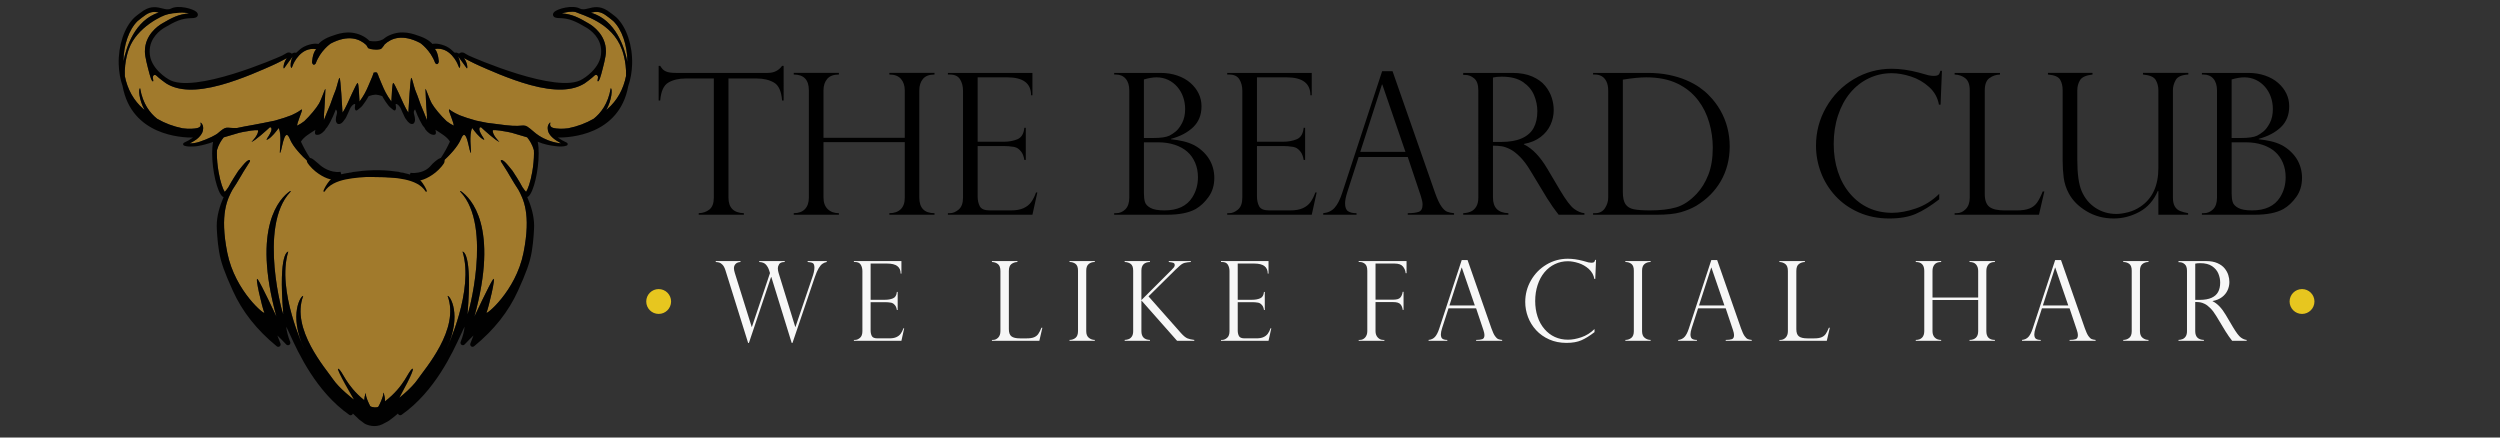 <?xml version="1.0" encoding="utf-8"?>
<!-- Generator: Adobe Illustrator 16.0.0, SVG Export Plug-In . SVG Version: 6.00 Build 0)  -->
<!DOCTYPE svg PUBLIC "-//W3C//DTD SVG 1.1//EN" "http://www.w3.org/Graphics/SVG/1.1/DTD/svg11.dtd">
<svg version="1.1" id="Layer_1" xmlns="http://www.w3.org/2000/svg" xmlns:xlink="http://www.w3.org/1999/xlink" x="0px" y="0px"
	 width="432px" height="75.6px" viewBox="0 0 432 75.6" style="enable-background:new 0 0 432 75.6;" xml:space="preserve">
<rect x="0" y="0" width="432" height="75.6" fill="#333333" stroke="none"/>
<style type="text/css">
<![CDATA[
	.st0{fill:#E7C61F;}
	.st1{fill:#F7F7F7;}
	.st2{fill:#010101;stroke:#010101;}
	.st3{fill:#010101;}
	.st4{fill:#A17A2C;}
]]>
</style>
<circle class="st0" cx="113.817" cy="52.099" r="2.147"/>
<circle class="st0" cx="397.79" cy="52.099" r="2.148"/>
<g>
	<path d="M135.413,17.373h-0.267c-0.122-1.597-0.588-2.631-1.397-3.103c-0.81-0.471-1.808-0.707-2.995-0.707h-4.875v20.581
		c0,1.741,0.887,2.64,2.662,2.695v0.266h-7.803v-0.266c0.732-0.022,1.351-0.236,1.855-0.641c0.504-0.405,0.757-1.09,0.757-2.055
		V13.563h-4.875c-1.187,0-2.182,0.236-2.986,0.707c-0.804,0.472-1.273,1.506-1.406,3.103h-0.267v-5.99h0.267
		c0.177,0.278,0.333,0.483,0.466,0.616c0.133,0.133,0.305,0.247,0.516,0.341c0.21,0.094,0.458,0.161,0.74,0.2
		c0.283,0.039,0.618,0.058,1.007,0.058h15.872c1.054,0,1.875-0.405,2.462-1.215h0.267V17.373z"/>
	<path d="M156.343,23.812v-8.203c0-0.798-0.216-1.453-0.649-1.963s-1.104-0.766-2.013-0.766v-0.283h7.803v0.283
		c-0.91,0-1.575,0.252-1.997,0.757c-0.422,0.505-0.632,1.162-0.632,1.972v18.535c0,1.797,0.876,2.695,2.629,2.695v0.266h-7.803
		v-0.266c0.832,0,1.483-0.225,1.955-0.674c0.472-0.449,0.708-1.112,0.708-1.988v-9.617H142.3v9.583c0,0.854,0.241,1.517,0.724,1.988
		c0.482,0.471,1.128,0.707,1.938,0.707v0.266h-7.803v-0.266c0.843,0,1.489-0.236,1.938-0.707c0.449-0.472,0.674-1.134,0.674-1.988
		V15.609c0-1.819-0.871-2.729-2.612-2.729v-0.283h7.803v0.283c-0.921,0-1.595,0.252-2.021,0.757
		c-0.427,0.505-0.641,1.162-0.641,1.972v8.203H156.343z"/>
	<path d="M163.796,12.881v-0.283h14.608v3.86h-0.233c0-2.063-1.375-3.095-4.126-3.095h-5.108v11.131h4.492
		c0.887,0,1.681-0.144,2.379-0.433s1.098-0.948,1.198-1.98h0.25v5.557h-0.25c-0.1-0.632-0.289-1.117-0.565-1.456
		c-0.277-0.338-0.552-0.563-0.824-0.674c-0.272-0.11-0.513-0.166-0.724-0.166c-0.399-0.067-0.815-0.1-1.248-0.1h-4.708v8.702
		c0,0.655,0.125,1.22,0.375,1.697c0.25,0.477,0.829,0.716,1.739,0.716h3.644c0.876,0,1.597-0.127,2.163-0.383
		c0.565-0.255,1.012-0.61,1.339-1.065c0.327-0.455,0.602-1.003,0.824-1.647h0.233l-0.849,3.843h-14.608v-0.266h0.333
		c0.521,0,1.031-0.21,1.531-0.632c0.499-0.421,0.749-1.109,0.749-2.063V15.676c0-0.754-0.169-1.409-0.507-1.963
		c-0.338-0.555-0.929-0.832-1.772-0.832H163.796z"/>
	<path d="M201.697,37.105h-9.167v-0.266h0.333c0.621,0,1.156-0.225,1.605-0.674s0.674-1.123,0.674-2.021V15.643
		c0-0.876-0.208-1.556-0.624-2.038s-0.979-0.724-1.688-0.724h-0.3v-0.283h8.003c1.054,0,2.024,0.152,2.912,0.458
		c0.887,0.305,1.639,0.727,2.254,1.265s1.09,1.148,1.422,1.83c0.334,0.682,0.5,1.422,0.5,2.221c0,1.475-0.477,2.673-1.432,3.594
		c-0.953,0.92-2.234,1.597-3.843,2.03v0.066c0.732,0.078,1.437,0.194,2.112,0.349c0.678,0.156,1.287,0.372,1.83,0.649
		c0.545,0.277,1.055,0.638,1.531,1.082c0.434,0.399,0.799,0.838,1.098,1.314c0.301,0.477,0.527,0.996,0.684,1.556
		c0.154,0.56,0.232,1.134,0.232,1.722c0,1.275-0.33,2.374-0.99,3.294c-0.66,0.921-1.406,1.62-2.238,2.097
		C205.419,36.778,203.783,37.105,201.697,37.105z M197.671,23.845h1.597c1.309,0,2.241-0.133,2.795-0.399
		c0.355-0.177,0.724-0.421,1.106-0.732c0.382-0.311,0.749-0.799,1.098-1.464c0.349-0.666,0.524-1.469,0.524-2.412
		c0-0.732-0.117-1.428-0.35-2.088c-0.233-0.66-0.572-1.245-1.015-1.755c-0.444-0.51-0.971-0.91-1.581-1.198
		c-0.61-0.288-1.276-0.433-1.997-0.433c-0.632,0-1.359,0.122-2.18,0.366V23.845z M200.183,24.594h-2.512v8.835
		c0,0.588,0.058,1.079,0.175,1.472c0.117,0.394,0.435,0.735,0.957,1.023s1.325,0.433,2.413,0.433c2.251,0,3.855-0.749,4.808-2.246
		c0.654-1.032,0.982-2.19,0.982-3.478c0-0.932-0.164-1.774-0.492-2.529c-0.326-0.754-0.775-1.384-1.348-1.888
		c-0.57-0.505-1.289-0.901-2.154-1.19C202.146,24.738,201.204,24.594,200.183,24.594z"/>
	<path d="M212.063,12.881v-0.283h14.608v3.86h-0.232c0-2.063-1.376-3.095-4.127-3.095h-5.107v11.131h4.492
		c0.888,0,1.681-0.144,2.379-0.433c0.699-0.289,1.099-0.948,1.198-1.98h0.25v5.557h-0.25c-0.1-0.632-0.288-1.117-0.565-1.456
		c-0.277-0.338-0.552-0.563-0.824-0.674c-0.271-0.11-0.513-0.166-0.724-0.166c-0.399-0.067-0.814-0.1-1.247-0.1h-4.709v8.702
		c0,0.655,0.125,1.22,0.374,1.697c0.25,0.477,0.829,0.716,1.739,0.716h3.644c0.876,0,1.597-0.127,2.163-0.383
		c0.565-0.255,1.012-0.61,1.339-1.065c0.327-0.455,0.602-1.003,0.824-1.647h0.232l-0.849,3.843h-14.608v-0.266h0.332
		c0.521,0,1.032-0.21,1.531-0.632c0.499-0.421,0.748-1.109,0.748-2.063V15.676c0-0.754-0.169-1.409-0.507-1.963
		c-0.339-0.555-0.93-0.832-1.772-0.832H212.063z"/>
	<path d="M240.63,12.299l7.337,20.997c0.388,1.087,0.754,1.875,1.098,2.363c0.344,0.488,0.674,0.796,0.99,0.923
		s0.718,0.213,1.206,0.258v0.266h-8.003v-0.266c0.821,0,1.453-0.078,1.897-0.233c0.443-0.155,0.665-0.577,0.665-1.265
		c0-0.377-0.105-0.882-0.316-1.514c-0.044-0.088-0.066-0.155-0.066-0.199l-2.18-6.505h-8.484l-1.947,6.022
		c-0.266,0.821-0.399,1.481-0.399,1.98c0,0.688,0.172,1.146,0.516,1.373c0.344,0.228,0.832,0.341,1.465,0.341v0.266h-5.757v-0.266
		c0.82-0.078,1.478-0.391,1.972-0.94c0.493-0.549,0.923-1.384,1.289-2.504l6.922-21.096H240.63z M235.056,26.241h7.804l-3.993-11.63
		H238.8L235.056,26.241z"/>
	<path d="M253.175,12.947h-0.332v-0.349h8.484c1.365,0,2.521,0.211,3.47,0.632s1.686,0.957,2.213,1.605
		c0.526,0.649,0.903,1.334,1.131,2.055c0.228,0.721,0.341,1.431,0.341,2.129c0,0.888-0.186,1.739-0.557,2.554
		c-0.372,0.815-0.943,1.517-1.714,2.104c-0.771,0.588-1.733,0.987-2.887,1.198v0.066c1.464,0.71,2.817,2.119,4.06,4.226l2.213,3.743
		c0.998,1.675,1.8,2.734,2.404,3.178c0.604,0.444,1.2,0.693,1.788,0.749v0.266h-4.459c-0.188-0.244-0.366-0.479-0.532-0.707
		c-0.166-0.227-0.344-0.469-0.532-0.724c-0.111-0.167-0.274-0.419-0.491-0.757c-0.216-0.338-0.347-0.529-0.391-0.574l-2.929-4.842
		c-0.588-0.987-1.189-1.789-1.805-2.404c-0.615-0.615-1.189-1.056-1.722-1.322c-0.533-0.267-1.013-0.433-1.439-0.5
		c-0.427-0.066-0.93-0.1-1.506-0.1v8.968c0,1.741,0.888,2.64,2.662,2.695v0.266h-7.803v-0.266c0.487-0.022,0.92-0.114,1.297-0.274
		s0.691-0.438,0.94-0.832c0.25-0.394,0.374-0.923,0.374-1.589V15.609c0-0.976-0.238-1.664-0.715-2.063
		C254.262,13.147,253.741,12.947,253.175,12.947z M257.983,24.527h1.397c1.464,0,2.665-0.21,3.603-0.632
		c0.937-0.421,1.616-1.023,2.038-1.805c0.421-0.782,0.632-1.739,0.632-2.87c0-0.942-0.188-1.866-0.565-2.77
		c-0.377-0.904-1.018-1.664-1.922-2.279s-2.121-0.923-3.652-0.923c-0.621,0-1.131,0.05-1.53,0.149V24.527z"/>
	<path d="M275.286,12.881v-0.283h9.434c1.319,0,2.537,0.114,3.651,0.341c1.115,0.228,2.113,0.53,2.995,0.907
		c0.882,0.377,1.645,0.791,2.288,1.24c0.643,0.449,1.187,0.907,1.63,1.373c0.776,0.776,1.437,1.639,1.98,2.587
		c0.543,0.948,0.951,1.949,1.223,3.003s0.407,2.141,0.407,3.261c0,1.121-0.133,2.186-0.399,3.195
		c-0.266,1.009-0.648,1.944-1.147,2.803c-0.499,0.86-1.096,1.639-1.789,2.338c-0.693,0.699-1.5,1.331-2.42,1.896
		c-0.788,0.466-1.692,0.843-2.712,1.131c-1.021,0.289-2.402,0.433-4.144,0.433h-10.997v-0.266h0.333
		c0.765,0,1.336-0.289,1.713-0.865s0.566-1.187,0.566-1.83V15.643c0-0.621-0.104-1.142-0.309-1.564
		c-0.205-0.421-0.479-0.726-0.823-0.915c-0.344-0.188-0.727-0.283-1.147-0.283H275.286z M280.427,13.763v19.417
		c0,0.954,0.152,1.655,0.458,2.104c0.305,0.449,0.779,0.74,1.422,0.874c0.644,0.133,1.587,0.2,2.829,0.2
		c1.774,0,3.271-0.175,4.492-0.524c1.22-0.349,2.401-1.128,3.544-2.337c0.843-0.898,1.52-1.997,2.029-3.294s0.766-2.867,0.766-4.708
		c0-1.453-0.205-2.892-0.616-4.317c-0.41-1.425-1.037-2.692-1.88-3.802c-0.942-1.253-2.154-2.235-3.635-2.945
		c-1.481-0.709-3.264-1.065-5.35-1.065C283.41,13.363,282.058,13.497,280.427,13.763z"/>
	<path d="M335.332,18.088h-0.283c-0.211-1.198-0.773-2.213-1.688-3.044c-0.915-0.832-1.966-1.439-3.152-1.822
		c-1.188-0.383-2.297-0.574-3.328-0.574c-1.408,0-2.731,0.297-3.968,0.89c-1.237,0.594-2.305,1.431-3.203,2.512
		s-1.597,2.379-2.096,3.894c-0.5,1.514-0.749,3.158-0.749,4.933c0,1.719,0.241,3.313,0.724,4.783s1.187,2.745,2.113,3.827
		c0.926,1.082,1.999,1.899,3.219,2.454c1.221,0.555,2.573,0.832,4.06,0.832c1.242,0,2.606-0.252,4.093-0.757
		c1.486-0.504,2.829-1.345,4.026-2.521v0.948c-1.475,1.143-2.825,1.98-4.051,2.512c-1.226,0.533-2.754,0.799-4.584,0.799
		c-1.93,0-3.69-0.353-5.282-1.057s-2.937-1.655-4.035-2.854c-1.098-1.198-1.93-2.545-2.495-4.043
		c-0.565-1.497-0.849-3.039-0.849-4.625c0-2.385,0.588-4.601,1.764-6.647s2.768-3.666,4.775-4.858
		c2.007-1.192,4.187-1.789,6.538-1.789c1.453,0,3,0.216,4.642,0.649l1.73,0.482c0.333,0.066,0.616,0.1,0.849,0.1
		c0.433,0,0.721-0.063,0.865-0.191c0.145-0.127,0.255-0.357,0.333-0.69h0.266L335.332,18.088z"/>
	<path d="M337.761,36.839h0.333c0.599,0,1.128-0.236,1.589-0.707c0.46-0.472,0.69-1.134,0.69-1.988V15.643
		c0-1.02-0.258-1.73-0.774-2.129c-0.516-0.399-1.128-0.61-1.838-0.632v-0.283h7.836v0.283c-0.688,0.022-1.298,0.228-1.83,0.616
		s-0.799,1.104-0.799,2.146v17.886c0,1.065,0.267,1.803,0.799,2.213c0.532,0.411,1.403,0.616,2.612,0.616h2.113
		c0.92,0,1.655-0.111,2.204-0.333c0.549-0.222,0.984-0.56,1.307-1.015c0.321-0.455,0.648-1.098,0.981-1.93h0.282l-0.932,4.026
		h-14.574V36.839z"/>
	<path d="M378.108,37.105h-5.142v-4.06l-0.083-0.066c-0.71,1.653-1.771,2.861-3.187,3.627c-1.414,0.765-2.892,1.148-4.434,1.148
		c-1.741,0-3.309-0.416-4.7-1.248c-1.392-0.832-2.415-1.857-3.069-3.078c-0.466-0.865-0.76-1.767-0.882-2.704
		c-0.122-0.938-0.184-1.911-0.184-2.92V15.609c0-0.732-0.146-1.348-0.44-1.847s-0.996-0.793-2.104-0.882v-0.283h7.703v0.283
		c-1.132,0.133-1.853,0.46-2.163,0.981c-0.311,0.521-0.466,1.104-0.466,1.747v11.996c0,2.44,0.25,4.243,0.749,5.407
		c0.532,1.242,1.331,2.213,2.396,2.912s2.273,1.048,3.627,1.048c0.565,0,1.236-0.1,2.014-0.299c0.775-0.2,1.502-0.532,2.179-0.998
		c2.03-1.387,3.045-3.61,3.045-6.672V15.609c0-0.676-0.155-1.275-0.466-1.797c-0.311-0.521-1.043-0.832-2.196-0.932v-0.283h7.837
		v0.283c-1.132,0.056-1.858,0.372-2.18,0.948c-0.322,0.577-0.482,1.159-0.482,1.747v18.568c0,0.644,0.107,1.151,0.324,1.522
		c0.216,0.372,0.516,0.635,0.898,0.79s0.852,0.283,1.406,0.383V37.105z"/>
	<path d="M389.654,37.105h-9.167v-0.266h0.332c0.621,0,1.156-0.225,1.605-0.674s0.674-1.123,0.674-2.021V15.643
		c0-0.876-0.207-1.556-0.623-2.038s-0.979-0.724-1.689-0.724h-0.299v-0.283h8.002c1.054,0,2.024,0.152,2.912,0.458
		s1.639,0.727,2.254,1.265c0.616,0.538,1.09,1.148,1.423,1.83s0.499,1.422,0.499,2.221c0,1.475-0.477,2.673-1.431,3.594
		c-0.954,0.92-2.235,1.597-3.843,2.03v0.066c0.731,0.078,1.436,0.194,2.112,0.349c0.677,0.156,1.287,0.372,1.83,0.649
		c0.544,0.277,1.054,0.638,1.531,1.082c0.433,0.399,0.798,0.838,1.098,1.314c0.3,0.477,0.526,0.996,0.683,1.556
		c0.155,0.56,0.232,1.134,0.232,1.722c0,1.275-0.33,2.374-0.99,3.294c-0.659,0.921-1.405,1.62-2.237,2.097
		C393.376,36.778,391.739,37.105,389.654,37.105z M385.628,23.845h1.598c1.309,0,2.24-0.133,2.795-0.399
		c0.354-0.177,0.724-0.421,1.106-0.732s0.749-0.799,1.098-1.464c0.35-0.666,0.524-1.469,0.524-2.412c0-0.732-0.116-1.428-0.35-2.088
		c-0.232-0.66-0.571-1.245-1.015-1.755s-0.971-0.91-1.581-1.198c-0.609-0.288-1.275-0.433-1.996-0.433
		c-0.632,0-1.358,0.122-2.18,0.366V23.845z M388.141,24.594h-2.513v8.835c0,0.588,0.059,1.079,0.175,1.472
		c0.116,0.394,0.436,0.735,0.957,1.023c0.521,0.289,1.325,0.433,2.412,0.433c2.252,0,3.854-0.749,4.809-2.246
		c0.654-1.032,0.981-2.19,0.981-3.478c0-0.932-0.164-1.774-0.491-2.529s-0.776-1.384-1.348-1.888
		c-0.571-0.505-1.289-0.901-2.154-1.19C390.104,24.738,389.161,24.594,388.141,24.594z"/>
</g>
<g>
	<path class="st4" d="M87.839,28.636c0.004,0.005,0.654,0.778,0.731,0.896c0.442,0.676,1.083,1.653,1.71,2.814
		c0.246,0.362,0.469,0.656,0.629,0.808c0.294-0.438,0.746-1.628,1.065-3.458c0.195-1.12,0.293-2.213,0.293-3.178
		c0-0.197-0.005-0.388-0.014-0.573c-0.257-0.941-0.732-1.688-1.165-2.218c-0.937-0.29-1.887-0.565-2.7-0.796
		c-0.229-0.051-0.453-0.099-0.671-0.143c-0.448-0.07-0.909-0.149-1.381-0.233c-0.516-0.067-0.931-0.092-1.174-0.064
		c-0.195,0.715,1.133,2.045,1.133,2.045c-0.706-0.283-2.731-2.136-3.176-2.546c-0.072,0-0.138,0.007-0.198,0.017
		c-0.544,0.674,1.414,2.581,0.507,2.051c-0.657-0.384-1.427-1.37-1.844-1.949c-0.563,1.227-0.166,3.738-0.195,4.251
		c-0.296,0.467-0.703-4.937-1.742-2.34c-1.039,2.596-5.803,6.179-5.611,5.761c0.445-0.382,0.856-0.816,1.239-1.278
		c-1.089,1.066-2.38,1.771-3.951,1.801c0.389,0.125,0.775,0.26,1.159,0.415l-14.894-0.245c0,0,0.09-0.028,0.256-0.075
		c-1.005-0.042-1.994-0.234-2.752-0.943c-1.289-0.932-4.212-3.463-4.999-5.43c-1.04-2.597-1.446,2.808-1.743,2.341
		c-0.029-0.513,0.369-3.024-0.195-4.25c-0.416,0.578-1.186,1.565-1.845,1.948c-0.906,0.53,1.052-1.378,0.508-2.05
		c-0.061-0.01-0.126-0.016-0.198-0.019c-0.444,0.413-2.47,2.264-3.177,2.547c0,0,1.33-1.33,1.133-2.045
		c-0.243-0.027-0.658-0.001-1.173,0.064c-0.472,0.084-0.934,0.163-1.381,0.233c-0.218,0.044-0.443,0.091-0.67,0.144
		c-0.813,0.229-1.764,0.504-2.7,0.795c-0.434,0.528-0.908,1.277-1.167,2.217c-0.008,0.186-0.012,0.376-0.012,0.573
		c0,0.966,0.098,2.059,0.292,3.179c0.319,1.828,0.77,3.018,1.064,3.457c0.162-0.153,0.384-0.445,0.631-0.807
		c0.626-1.161,1.266-2.141,1.709-2.816c0.077-0.116,0.727-0.888,0.731-0.894c1.189-1.47,1.441-0.943,1.247-0.684
		c-0.046,0.062-0.975,1.547-1.071,1.697c-0.089,0.149-0.196,0.333-0.311,0.529c-0.678,1.16-1.188,1.994-1.596,2.588
		c-0.833,1.551-2.246,4.151-0.896,10.897c1.348,6.746,6.679,10.964,6.39,10.333c-0.323-0.704-1.726-6.537-1.13-5.729
		c0.595,0.808,3.228,6.434,3.228,6.434c-4.282-15.539,0.613-20.466,2.314-21.654c0.144-0.079,0.239-0.043,0.097,0.105
		c-5.666,5.96-1.195,21.834-1.227,21.078c-0.884-10.87,0.861-10.752,0.861-10.752c-2.045,6.714,2.744,16.762,2.744,16.762
		c-2.744-5.916-0.517-9.237-0.161-9.109c-2.159,5.738,3.928,12.584,5.166,14.416c1.004,1.485,4.119,4.56,4.5,4.288
		c0.381-0.272-4.077-6.146-3.61-6.128c0.751,0.352,1.244,2.818,4.486,5.432c0.06-0.901,0.359-1.498,0.307-1.002
		c-0.043,0.403,0.368,1.323,0.724,2.029c0.399,0.294,0.915,0.307,1.351,0.241c0.376-0.718,0.95-1.896,0.9-2.368
		c-0.059-0.551,0.316,0.242,0.318,1.303c3.484-2.687,3.985-5.281,4.756-5.641c0.465-0.019-1.706,4.511-3.611,6.127
		c0.931-0.729,3.495-2.801,4.5-4.289c1.238-1.832,7.325-8.678,5.166-14.414c0.356-0.129,2.583,3.193-0.162,9.108
		c0,0,4.789-10.048,2.745-16.762c0,0,1.746-0.117,0.861,10.752c-0.031,0.756,4.439-15.118-1.226-21.079
		c-0.142-0.148-0.048-0.184,0.097-0.105c1.701,1.19,6.596,6.117,2.313,21.653c0,0,2.633-5.623,3.229-6.433
		c0.596-0.807-0.808,5.024-1.13,5.729c-0.289,0.631,5.042-3.586,6.39-10.332c1.349-6.746-0.063-9.347-0.897-10.896
		c-0.405-0.596-0.917-1.429-1.595-2.588c-0.113-0.196-0.221-0.379-0.309-0.529c-0.098-0.149-1.027-1.636-1.072-1.696
		C86.396,27.695,86.649,27.167,87.839,28.636z"/>
	<path class="st4" d="M58.208,63.674c-0.021-0.061-0.005-0.02,0.044,0.095C58.231,63.731,58.215,63.699,58.208,63.674z"/>
	<path class="st4" d="M71.537,63.67c-0.007,0.022-0.025,0.057-0.045,0.094C71.542,63.646,71.559,63.607,71.537,63.67z"/>
	<path class="st4" d="M27.444,2.158c-0.659-0.146-1.324-0.191-2.196,0.358c-0.216,0.136-1.243,0.901-1.477,1.125
		c-1.481,1.439-2.417,4.125-2.438,6.947C21.823,8.138,23.286,3.504,27.444,2.158z"/>
	<path class="st4" d="M99.473,2.082c-0.693-0.163-1.698,0.015-2.391,0.237c1.782,0.116,2.995,0.759,4.701,1.767
		c0.69,0.409,2.924,1.95,2.924,4.76c0,0.031,0,0.062-0.001,0.093c0,0.013,0,0.024,0,0.035c0,0.805-0.454,2.524-0.803,3.819
		c-0.348,1.294-0.531,1.285-0.605,1.253c-0.074-0.033-0.023-0.251,0.031-0.606c0.052-0.355-0.267-0.722-0.651-0.338
		c-0.384,0.385-1.5,1.22-1.634,1.295c-2.125,1.34-5.203,1.435-9.411,0.29c-3.679-1.001-7.608-2.811-8.738-3.301
		c-1.131-0.491-2.613-1.292-2.722-1.355c0.084,0.111,0.163,0.231,0.229,0.357c0.458,0.871,0.391,1.633,0.229,1.375
		c-0.161-0.258-1.466-2.017-1.466-2.017c0.595,1.329,0.302,2.142,0.183,1.971c-0.013-0.021-0.029-0.066-0.048-0.135
		c-0.038-0.058-0.087-0.156-0.146-0.328c-0.13-0.396-1.409-3.212-3.999-2.797c0.625,0.731,0.671,2.246,0.671,2.246
		c-0.229,0.747-0.631,0.172-0.631,0.172c-0.805-2.24-2.585-3.446-2.585-3.446c-3.024-1.585-4.97-0.851-6.15,0.247
		c-0.055,0.117-0.163,0.276-0.355,0.492c-0.81,0.913-0.742,2.844-0.742,2.844c-0.688,0.574-1.05-0.13-1.05-0.13
		c0.062-1.288-0.647-2.54-1.018-3.103c-1.18-1.099-3.127-1.837-6.156-0.25c0,0-1.78,1.206-2.584,3.445c0,0-0.402,0.574-0.632-0.172
		c0,0,0.049-1.595,0.723-2.302c-2.624-0.459-3.919,2.39-4.05,2.789c-0.066,0.195-0.121,0.296-0.16,0.35
		c-0.013,0.042-0.025,0.071-0.036,0.085c-0.118,0.171-0.412-0.641,0.185-1.97c0,0-1.307,1.757-1.467,2.016
		c-0.161,0.258-0.229-0.504,0.229-1.375c0.067-0.126,0.145-0.245,0.229-0.356c-0.108,0.064-1.591,0.863-2.721,1.355
		c-1.13,0.492-5.06,2.3-8.739,3.301c-4.208,1.146-7.287,1.05-9.41-0.29c-0.135-0.074-1.25-0.91-1.636-1.294
		c-0.384-0.384-0.703-0.019-0.65,0.337c0.052,0.355,0.104,0.575,0.031,0.605c-0.074,0.032-0.259,0.042-0.607-1.253
		c-0.348-1.293-0.802-3.013-0.802-3.817c0-0.013,0-0.024,0-0.037c0-0.03-0.001-0.061-0.001-0.093c0-2.811,2.233-4.351,2.924-4.76
		c1.706-1.008,2.919-1.651,4.701-1.767c-0.812-0.26-2.053-0.461-2.717-0.124c-0.289,0.147-1.795,0.427-1.795,0.427
		s-4.531,2.104-5.859,5.795c0,0-0.841,2.053-0.723,4.725c0.454,2.289,1.55,4.255,3.183,5.659c0.078,0.068,0.157,0.131,0.235,0.197
		c-0.974-1.71-1.111-3.745-0.771-3.741c0.45,2.681,1.718,4.3,2.945,5.266c1.338,0.774,2.777,1.317,4.388,1.642
		c1.148,0.159,2.092,0.063,2.518-0.036c0.296-0.069,0.49-0.195,0.577-0.375c0.12-0.249-0.008-0.524-0.009-0.526l0.075-0.051
		c0.26,0.282,0.329,0.497,0.332,0.507c0.191,0.643-0.091,1.209-0.104,1.233l0.002-0.002c-0.002,0.003-0.004,0.008-0.006,0.012
		c-0.116,0.244-0.683,0.827-0.787,0.943c-0.104,0.118-0.83,0.616-1.352,0.901c0.177,0.003,0.36-0.006,0.542-0.022
		c0.093-0.011,0.188-0.026,0.286-0.042c1.009-0.139,3.036-1.043,3.612-1.412c0.125-0.081,0.235-0.152,0.34-0.22
		c1.708-1.469,1.288-0.894,3.375-0.96c0.704-0.147,1.278-0.262,1.278-0.262s2.456-0.421,5.25-1.009
		c1.187-0.328,2.189-0.665,2.864-0.932c1.2-0.532,1.705-0.963,1.713-0.971l0.095-0.084l-0.02,0.124
		c0.037,0.015,0.049,0.062,0.036,0.148c-0.047,0.284-0.801,2.017-0.835,2.582c0.374-0.165,0.803-0.441,1.239-0.765
		c1.014-0.96,2.087-2.251,2.548-3.047c0.463-0.795,1.132-2.928,1.109-2.468c-0.023,0.459-0.105,2.764-0.254,4.464
		c0.007,0.087,0.01,0.176,0.01,0.267c0,0.166-0.01,0.338-0.026,0.511l0.021,0.047c0.282-0.709,0.787-1.982,1.088-2.66
		c0.394-1.146,0.7-1.959,0.934-2.517c0.291-0.825,0.527-2.076,0.683-2.094c0.156-0.019,0.461,5.249,0.5,6.003
		c0.308-0.446,0.569-0.979,0.807-1.471c0.196-0.404,1.574-3.568,1.789-3.644c0.214-0.075,0.271,2.204,0.341,3.211
		c0.78-1.09,1.119-1.759,1.504-2.661h-0.001c0,0,0.01-0.022,0.026-0.061c0.043-0.1,0.086-0.203,0.131-0.31
		c0.055-0.133,0.12-0.278,0.188-0.435c0.127-0.297,0.266-0.623,0.372-0.882c0.084-0.215,0.166-0.438,0.238-0.67h0.151
		c0.101-0.054,0.216-0.059,0.322,0h0.087l0.052,0.123c0.048,0.063,0.091,0.144,0.125,0.247c0.044,0.134,0.091,0.262,0.138,0.388
		l0.396,0.955c0.038,0.091,0.077,0.178,0.114,0.268c0.461,1.101,0.777,1.797,1.661,3.031c0.07-1.007,0.126-3.286,0.341-3.211
		c0.213,0.077,1.591,3.239,1.787,3.644c0.239,0.491,0.5,1.026,0.809,1.471c0.038-0.756,0.343-6.021,0.499-6.003
		c0.156,0.019,0.391,1.269,0.682,2.093c0.235,0.559,0.542,1.372,0.935,2.517c0.302,0.679,0.806,1.951,1.088,2.66l0.021-0.045
		c-0.016-0.173-0.026-0.345-0.026-0.511c0-0.093,0.003-0.181,0.009-0.269c-0.147-1.7-0.231-4.003-0.253-4.463
		c-0.023-0.46,0.646,1.672,1.109,2.468c0.462,0.794,1.534,2.086,2.548,3.048c0.437,0.323,0.866,0.599,1.239,0.765
		c-0.034-0.566-0.787-2.298-0.834-2.583c-0.014-0.085-0.001-0.132,0.034-0.148l-0.019-0.124l0.094,0.084
		c0.009,0.007,0.513,0.438,1.714,0.971c0.675,0.268,1.678,0.605,2.864,0.931c0.635,0.133,1.254,0.259,1.829,0.374
		c0.753,0.099,1.818,0.235,3.288,0.417c3.784,0.464,2.736-0.7,4.89,1.164c2.154,1.862,4.677,1.973,4.677,1.973
		c-0.571-0.312-1.05-0.618-1.432-0.955c-0.383-0.338-0.61-0.666-0.712-0.902l0.001,0.003c-0.011-0.022-0.294-0.589-0.104-1.233
		c0.004-0.009,0.073-0.224,0.332-0.505l0.075,0.05c0,0.004-0.127,0.278-0.007,0.526c0.086,0.182,0.281,0.307,0.577,0.375
		c0.227,0.054,0.606,0.106,1.084,0.118c0.029-0.003,0.045-0.006,0.045-0.006c-0.005,0.003-0.011,0.005-0.016,0.006
		c0.407,0.011,0.884-0.009,1.402-0.082c1.613-0.325,3.05-0.868,4.389-1.641c1.225-0.967,2.495-2.584,2.945-5.266
		c0.338-0.004,0.202,2.029-0.771,3.741c0.077-0.065,0.157-0.129,0.235-0.196c1.638-1.41,2.737-3.382,3.187-5.68
		c0.088-2.613-0.728-4.605-0.728-4.605C105.778,3.859,100.611,2.608,99.473,2.082z"/>
	<path class="st4" d="M104.497,2.509c-0.953-0.6-1.659-0.491-2.378-0.315c4.298,1.268,5.796,6.001,6.294,8.487
		c-0.003-2.858-0.941-5.591-2.441-7.047C105.739,3.409,104.712,2.646,104.497,2.509z"/>
	<path class="st3" d="M69.771,29.885c0.006-0.004,0.01-0.008,0.017-0.013c-0.067-0.008-0.132-0.019-0.195-0.035
		c-0.162-0.011-0.328-0.028-0.48-0.076c-0.087-0.027-0.175-0.054-0.264-0.076c-0.042-0.005-0.102-0.011-0.128-0.012
		c-0.079,0-0.156-0.01-0.232-0.024c-2.757-0.416-5.41-0.231-7.409,0.068c-0.007-0.005-0.015-0.008-0.023-0.013
		c-0.031,0.011-0.06,0.023-0.094,0.032c-0.04,0.01-0.08,0.018-0.12,0.023c-0.14,0.055-0.293,0.08-0.446,0.074
		c-0.049,0.016-0.102,0.03-0.119,0.033c-0.083,0.014-0.164,0.024-0.246,0.035c-0.111,0.032-0.228,0.055-0.35,0.066
		c-0.003-0.002-0.007-0.002-0.014-0.002c-1.291,0.258-2.077,0.509-2.077,0.509l14.894,0.245
		C71.59,30.359,70.68,30.086,69.771,29.885z"/>
	<path class="st3" d="M106.547,3.042c-0.299-0.288-1.374-1.081-1.611-1.231c-1.338-0.844-2.38-0.579-3.216-0.366
		c-0.59,0.149-1.056,0.267-1.547,0.017c-1.246-0.637-3.736,0.011-4.383,0.587c-0.301,0.269-0.244,0.54-0.205,0.644
		c0.138,0.37,0.598,0.425,1.03,0.432c1.775,0.026,2.86,0.554,4.75,1.67c0.602,0.357,2.563,1.708,2.517,4.136v0.012
		c0.023,2.896-3.212,4.717-3.245,4.735c-0.006,0.005-0.015,0.008-0.022,0.014c-4.215,2.676-18.978-3.786-19.635-4.102
		c-0.656-0.315-0.876-0.661-1.394-0.484c-0.071,0.024-0.169,0.071-0.262,0.161c-0.268-0.155-0.504-0.22-0.619-0.163
		c-0.275,0.138-0.595-0.733-1.924-1.237c-1.33-0.504-2.062-0.275-2.062-0.275s-0.597-0.78-2.155-1.329
		c-1.165-0.411-3.063-1.161-5.273-0.168c-0.452,0.203-0.837,0.463-1.163,0.748l-0.036-0.019c-0.72,0.414-1.696,0.333-2.244,0.242
		c-0.371-0.369-0.829-0.71-1.395-0.964c-2.209-0.992-4.108-0.242-5.272,0.168c-1.559,0.55-2.154,1.33-2.154,1.33
		s-0.733-0.23-2.062,0.274c-1.329,0.505-1.65,1.375-1.925,1.238c-0.116-0.058-0.351,0.006-0.619,0.162
		c-0.092-0.09-0.19-0.138-0.263-0.161c-0.518-0.176-0.737,0.169-1.395,0.485c-0.656,0.315-15.418,6.777-19.634,4.102
		c-0.008-0.005-0.015-0.011-0.022-0.013c-0.032-0.019-3.267-1.839-3.245-4.736c0-0.004,0-0.007,0-0.01
		c-0.046-2.429,1.917-3.78,2.518-4.136c1.889-1.117,2.974-1.646,4.749-1.671c0.432-0.006,0.892-0.063,1.031-0.433
		c0.039-0.104,0.096-0.374-0.207-0.643c-0.646-0.577-3.135-1.226-4.383-0.589C29.08,1.718,28.615,1.6,28.025,1.451
		c-0.836-0.213-1.878-0.477-3.217,0.368c-0.236,0.149-1.312,0.942-1.61,1.231c-1.728,1.677-2.782,4.842-2.684,8.063
		c0.04,1.342,0.27,2.613,0.673,3.782c1.556,8.502,10.172,8.902,12.175,8.879c-0.473,0.332-1.084,0.667-1.562,0.882
		c-0.101,0.046-0.164,0.149-0.162,0.261c0.003,0.11,0.073,0.207,0.177,0.248c0.408,0.154,0.935,0.179,1.449,0.144
		c0.524,0.032,1.365-0.138,2.108-0.333c0.235-0.058,0.479-0.127,0.728-0.208c0.094-0.029,0.184-0.059,0.267-0.086
		c0.138-0.046,0.293-0.104,0.457-0.167c-0.114,0.586-0.165,1.267-0.165,1.989c0,2.996,0.871,6.714,1.786,7.455
		c0.004,0.004,0.009,0.008,0.014,0.011c0.054,0.041,0.115,0.066,0.179,0.082c-0.673,1.546-1.188,3.269-1.188,4.973
		c0,0.508,0.095,2.655,0.418,4.52c0.32,1.863,0.963,3.605,2.366,6.695c1.646,3.627,4.129,6.768,7.589,9.6
		c0.146,0.119,0.356,0.125,0.507,0.013c0.107-0.079,0.167-0.204,0.167-0.332c0-0.053-0.011-0.106-0.032-0.157
		c-0.188-0.453-0.381-0.955-0.533-1.385c0.454,0.434,1.028,1.016,1.532,1.55c0.136,0.146,0.356,0.173,0.523,0.063
		c0.122-0.077,0.19-0.209,0.19-0.344c0-0.056-0.011-0.107-0.03-0.157c-0.364-0.896-0.645-1.957-0.679-2.642
		c0.174,0.348,0.386,0.809,0.594,1.266c1.471,3.222,4.53,9.923,10.285,13.967c0.132,0.095,0.309,0.104,0.448,0.018
		c0.091-0.055,0.155-0.14,0.184-0.239c0.564,0.517,1.099,1.049,1.099,1.049s0.853,0.649,0.921,0.688
		c0.458,0.27,1.791,0.743,3.061,0.122c0.314-0.133,1.139-0.616,1.139-0.616s0.92-0.661,1.567-1.247
		c0.029,0.098,0.092,0.183,0.183,0.237c0.14,0.084,0.315,0.077,0.449-0.017c5.755-4.044,8.814-10.747,10.285-13.969
		c0.208-0.455,0.419-0.916,0.592-1.264c-0.032,0.684-0.313,1.745-0.677,2.641c-0.019,0.051-0.03,0.103-0.03,0.154
		c0,0.138,0.069,0.27,0.19,0.348c0.167,0.108,0.386,0.081,0.523-0.063c0.504-0.536,1.077-1.119,1.532-1.55
		c-0.152,0.428-0.347,0.933-0.533,1.384c-0.021,0.051-0.032,0.104-0.032,0.158c0,0.128,0.06,0.251,0.167,0.333
		c0.152,0.111,0.361,0.105,0.507-0.015c3.461-2.831,5.943-5.974,7.59-9.599c1.403-3.09,2.045-4.834,2.366-6.697
		c0.322-1.861,0.418-4.012,0.418-4.52c0-1.704-0.516-3.426-1.188-4.972c0.063-0.017,0.124-0.043,0.178-0.083
		c0.005-0.004,0.009-0.007,0.013-0.011c0.917-0.741,1.787-4.46,1.787-7.454c0-0.729-0.053-1.414-0.168-2.004
		c1.137,0.473,2.25,0.668,2.997,0.749c0.671,0.095,1.455,0.129,2.013-0.084c0.104-0.04,0.173-0.137,0.177-0.248
		c0.004-0.111-0.061-0.213-0.161-0.259c-0.478-0.217-1.088-0.55-1.562-0.883c2.004,0.024,10.619-0.376,12.176-8.878
		c0.402-1.169,0.633-2.441,0.673-3.782C109.329,7.884,108.275,4.719,106.547,3.042z M23.771,3.642
		c0.233-0.225,1.261-0.989,1.477-1.125c0.872-0.55,1.538-0.504,2.196-0.358c-4.159,1.346-5.622,5.98-6.111,8.431
		C21.355,7.767,22.29,5.081,23.771,3.642z M91.975,29.696c-0.319,1.829-0.771,3.02-1.065,3.458
		c-0.161-0.152-0.384-0.446-0.629-0.808c-0.627-1.162-1.268-2.139-1.71-2.814c-0.077-0.117-0.727-0.89-0.731-0.896
		c-1.19-1.469-1.442-0.941-1.247-0.682c0.045,0.06,0.974,1.546,1.072,1.696c0.088,0.15,0.196,0.333,0.309,0.529
		c0.679,1.16,1.19,1.993,1.595,2.588c0.834,1.549,2.246,4.15,0.897,10.896c-1.348,6.746-6.679,10.963-6.39,10.332
		c0.322-0.704,1.726-6.535,1.13-5.729c-0.596,0.81-3.229,6.433-3.229,6.433c4.283-15.536-0.611-20.463-2.313-21.653
		c-0.146-0.079-0.239-0.043-0.097,0.105c5.666,5.96,1.195,21.834,1.226,21.079c0.885-10.869-0.861-10.752-0.861-10.752
		c2.044,6.714-2.745,16.762-2.745,16.762c2.745-5.915,0.518-9.237,0.162-9.108c2.159,5.736-3.928,12.582-5.166,14.414
		c-1.005,1.488-3.16,3.175-3.16,3.175s2.736-5.031,2.271-5.013c-0.771,0.359-1.272,2.954-4.756,5.641
		c-0.001-1.061-0.377-1.854-0.318-1.303c0.05,0.473-0.727,2.109-0.854,2.236c-0.128,0.13-0.999,0.185-1.397-0.109
		c-0.355-0.706-0.767-1.626-0.724-2.029c0.052-0.496-0.248,0.101-0.307,1.002c-3.242-2.613-3.735-5.08-4.486-5.432
		c-0.467-0.018,2.696,5.313,2.696,5.313s-2.582-1.988-3.586-3.474c-1.238-1.832-7.325-8.678-5.166-14.416
		c-0.356-0.128-2.583,3.193,0.161,9.109c0,0-4.789-10.048-2.744-16.762c0,0-1.745-0.118-0.861,10.752
		c0.032,0.757-4.438-15.117,1.227-21.078c0.142-0.148,0.047-0.185-0.097-0.105c-1.701,1.188-6.596,6.115-2.314,21.654
		c0,0-2.633-5.626-3.228-6.434c-0.595-0.809,0.808,5.024,1.13,5.729c0.289,0.631-5.042-3.587-6.39-10.333
		c-1.35-6.746,0.063-9.346,0.896-10.897c0.407-0.594,0.917-1.428,1.596-2.588c0.114-0.196,0.221-0.38,0.311-0.529
		c0.096-0.149,1.025-1.635,1.071-1.697c0.195-0.259-0.058-0.787-1.247,0.684c-0.004,0.005-0.654,0.778-0.731,0.894
		c-0.443,0.676-1.083,1.655-1.709,2.816c-0.247,0.362-0.47,0.654-0.631,0.807c-0.294-0.438-0.745-1.629-1.064-3.457
		c-0.194-1.121-0.292-2.213-0.292-3.179c0-0.197,0.004-0.387,0.012-0.573c0.258-0.94,0.733-1.688,1.167-2.217
		c0.937-0.292,1.887-0.567,2.7-0.795c0.228-0.052,0.452-0.099,0.67-0.144c0.447-0.07,0.909-0.149,1.381-0.233
		c0.516-0.066,0.93-0.092,1.173-0.064c0.197,0.716-1.133,2.045-1.133,2.045c0.707-0.283,2.732-2.134,3.177-2.547
		c0.071,0.002,0.137,0.009,0.198,0.019c0.543,0.672-1.415,2.58-0.508,2.05c0.659-0.383,1.429-1.37,1.845-1.948
		c0.564,1.226,0.167,3.737,0.195,4.25c0.297,0.467,0.703-4.938,1.743-2.341c1.038,2.596,5.803,6.181,5.61,5.763
		c-1.651-1.422-2.877-3.519-3.706-5.311c0.475-0.851,1.751-1.541,2.504-2.042c-0.236,0.824,0.114,0.841,0.114,0.841
		c0.485,0.114,0.963-0.173,1.401-0.649c0.018-0.021,0.037-0.044,0.056-0.066c0.008-0.01,0.019-0.018,0.028-0.027
		c0.028-0.043,0.056-0.084,0.087-0.123c0.079-0.158,0.186-0.3,0.323-0.418c0.809-1.188,1.402-2.797,1.501-3.074
		c0.047,0.043,0.349,0.241,0.169,0.85c-0.18,0.608-0.288,1.303,0.149,1.621c0.452,0.185,0.874-0.206,1.231-0.75
		c0.102-0.115,0.204-0.277,0.302-0.497c0.025-0.058,0.051-0.113,0.076-0.171c0.218-0.437,0.395-0.87,0.515-1.139
		c0.346-0.78,1.04-1.127,0.91-0.649c-0.128,0.47-0.031,1.211,0.458,0.786c0.488-0.425,0.59-0.39,1.037-1.042
		c0.486-0.638,0.838-1.318,0.838-1.318c0.453-0.163,0.86-0.24,1.221-0.259c0.337,0.026,0.711,0.104,1.125,0.252
		c0,0,0.352,0.681,0.837,1.319c0.446,0.651,0.549,0.617,1.039,1.041c0.487,0.425,0.584-0.317,0.456-0.787
		c-0.129-0.477,0.563-0.129,0.91,0.649c0.119,0.27,0.295,0.703,0.514,1.14c0.025,0.056,0.051,0.114,0.077,0.171
		c0.097,0.22,0.198,0.382,0.302,0.497c0.357,0.543,0.779,0.934,1.23,0.749c0.436-0.318,0.329-1.012,0.148-1.62
		c-0.179-0.607,0.122-0.808,0.17-0.851c0.089,0.249,0.579,1.576,1.264,2.706c0.022,0.027,0.042,0.056,0.062,0.086
		c0.01,0.012,0.024,0.03,0.037,0.051c0.005,0.004,0.006,0.006,0.011,0.01c0.097,0.096,0.181,0.207,0.259,0.319
		c0.064,0.09,0.096,0.193,0.151,0.288c0.085,0.108,0.174,0.21,0.264,0.304c0.032,0.03,0.065,0.06,0.094,0.093
		c0.397,0.385,0.825,0.604,1.256,0.502c0,0,0.352-0.019,0.114-0.844c0.754,0.501,2.031,1.193,2.505,2.043
		c-0.828,1.793-2.054,3.889-3.706,5.311c-0.192,0.418,4.572-3.165,5.611-5.761c1.039-2.597,1.445,2.807,1.742,2.34
		c0.03-0.513-0.368-3.024,0.195-4.251c0.417,0.579,1.187,1.564,1.844,1.949c0.907,0.53-1.052-1.377-0.507-2.051
		c0.06-0.009,0.126-0.016,0.198-0.017c0.444,0.41,2.47,2.263,3.176,2.546c0,0-1.328-1.33-1.133-2.045
		c0.244-0.028,0.659-0.003,1.174,0.064c0.472,0.083,0.933,0.163,1.381,0.233c0.218,0.044,0.442,0.092,0.671,0.143
		c0.813,0.23,1.763,0.506,2.7,0.796c0.433,0.53,0.908,1.277,1.165,2.218c0.008,0.185,0.014,0.376,0.014,0.573
		C92.268,27.483,92.169,28.576,91.975,29.696z M108.181,13.121c-0.45,2.298-1.549,4.271-3.187,5.68
		c-0.078,0.067-0.158,0.131-0.235,0.196c0.974-1.711,1.11-3.745,0.771-3.741c-0.45,2.682-1.72,4.298-2.945,5.266
		c-1.339,0.773-2.776,1.315-4.389,1.641c-0.518,0.073-0.996,0.093-1.402,0.082c0.005,0,0.011-0.003,0.016-0.006
		c0,0-0.017,0.003-0.045,0.006c-0.478-0.012-0.857-0.064-1.084-0.118c-0.296-0.068-0.491-0.193-0.577-0.375
		c-0.12-0.249,0.007-0.522,0.007-0.526l-0.075-0.05c-0.259,0.282-0.328,0.497-0.332,0.505c-0.19,0.644,0.092,1.21,0.104,1.233
		l-0.001-0.003c0.102,0.236,0.33,0.564,0.712,0.902c0.381,0.336,0.861,0.643,1.432,0.955c0,0-2.523-0.11-4.677-1.973
		c-2.153-1.864-1.105-0.699-4.89-1.164c-1.469-0.182-2.534-0.318-3.288-0.417c-0.575-0.115-1.194-0.24-1.829-0.374
		c-1.187-0.326-2.189-0.664-2.864-0.931c-1.201-0.532-1.705-0.963-1.714-0.971l-0.094-0.084l0.019,0.124
		c-0.036,0.016-0.048,0.063-0.034,0.148c0.047,0.285,0.8,2.017,0.834,2.583c-0.373-0.166-0.803-0.442-1.239-0.765
		c-1.014-0.962-2.086-2.253-2.548-3.048c-0.463-0.795-1.132-2.928-1.109-2.468c0.022,0.46,0.106,2.763,0.253,4.463
		c-0.006,0.088-0.009,0.176-0.009,0.269c0,0.166,0.01,0.337,0.026,0.511l-0.021,0.045c-0.283-0.709-0.787-1.981-1.088-2.66
		c-0.393-1.145-0.699-1.958-0.935-2.517c-0.291-0.824-0.526-2.074-0.682-2.093c-0.156-0.018-0.461,5.248-0.499,6.003
		c-0.308-0.445-0.569-0.98-0.809-1.471c-0.196-0.405-1.574-3.567-1.787-3.644c-0.215-0.075-0.271,2.204-0.341,3.211
		c-0.884-1.234-1.2-1.93-1.661-3.031c-0.037-0.09-0.076-0.177-0.114-0.268l-0.396-0.955c-0.047-0.126-0.093-0.254-0.138-0.388
		c-0.034-0.103-0.076-0.184-0.125-0.247l-0.052-0.123h-0.087c-0.106-0.059-0.222-0.054-0.322,0h-0.151
		c-0.072,0.232-0.154,0.456-0.238,0.67c-0.106,0.259-0.245,0.584-0.372,0.882c-0.068,0.157-0.133,0.302-0.188,0.435
		c-0.045,0.107-0.088,0.209-0.131,0.31c-0.016,0.038-0.026,0.061-0.026,0.061h0.001c-0.386,0.902-0.724,1.571-1.504,2.661
		c-0.07-1.007-0.127-3.286-0.341-3.211c-0.214,0.076-1.592,3.24-1.789,3.644c-0.238,0.491-0.5,1.025-0.807,1.471
		c-0.039-0.755-0.344-6.022-0.5-6.003c-0.156,0.019-0.392,1.269-0.683,2.094c-0.234,0.558-0.541,1.371-0.934,2.517
		c-0.301,0.678-0.806,1.951-1.088,2.66l-0.021-0.047c0.017-0.173,0.026-0.345,0.026-0.511c0-0.091-0.003-0.18-0.01-0.267
		c0.149-1.7,0.231-4.005,0.254-4.464c0.022-0.46-0.646,1.673-1.109,2.468c-0.461,0.796-1.534,2.087-2.548,3.047
		c-0.436,0.323-0.865,0.6-1.239,0.765c0.035-0.565,0.788-2.297,0.835-2.582c0.013-0.086,0-0.133-0.036-0.148l0.02-0.124
		l-0.095,0.084c-0.008,0.007-0.513,0.439-1.713,0.971c-0.675,0.267-1.677,0.604-2.864,0.932c-2.794,0.588-5.25,1.009-5.25,1.009
		s-0.575,0.115-1.278,0.262c-2.087,0.066-1.667-0.509-3.375,0.96c-0.105,0.068-0.214,0.14-0.34,0.22
		c-0.576,0.368-2.603,1.272-3.612,1.412c-0.098,0.016-0.193,0.031-0.286,0.042c-0.183,0.016-0.366,0.025-0.542,0.022
		c0.522-0.285,0.837-0.436,1.146-0.673c0.31-0.235,0.449-0.382,0.664-0.633c0.208-0.245,0.326-0.531,0.334-0.548
		c0.012-0.025,0.293-0.591,0.102-1.233c-0.003-0.01-0.072-0.225-0.332-0.507l-0.075,0.051c0,0.002,0.128,0.278,0.009,0.526
		c-0.087,0.18-0.281,0.307-0.577,0.375c-0.425,0.099-1.369,0.195-2.518,0.036c-1.611-0.325-3.05-0.867-4.388-1.642
		c-1.227-0.966-2.495-2.584-2.945-5.266c-0.34-0.004-0.202,2.031,0.771,3.741c-0.079-0.065-0.158-0.129-0.235-0.197
		c-1.633-1.403-2.729-3.37-3.183-5.659c-0.118-2.671,0.723-4.725,0.723-4.725c1.328-3.691,5.8-5.794,6.82-5.989
		c1.02-0.196,2.739-0.37,3.551-0.11c-1.782,0.116-2.996,0.759-4.701,1.767c-0.691,0.409-2.924,1.949-2.924,4.76
		c0,0.032,0.001,0.063,0.001,0.093v0.037c0,0.804,0.454,2.523,0.802,3.817c0.348,1.295,0.533,1.285,0.607,1.253
		c0.074-0.031,0.021-0.25-0.031-0.605c-0.053-0.356,0.267-0.722,0.65-0.337c0.385,0.384,1.5,1.22,1.636,1.294
		c2.123,1.34,5.202,1.436,9.41,0.29c3.68-1.001,7.609-2.81,8.739-3.301c1.13-0.492,2.613-1.291,2.721-1.355
		c-0.084,0.112-0.163,0.23-0.229,0.356c-0.458,0.871-0.39,1.633-0.229,1.375c0.16-0.259,1.467-2.016,1.467-2.016
		c-0.596,1.329-0.303,2.141-0.185,1.97c0.01-0.014,0.022-0.044,0.036-0.085c0.039-0.054,0.094-0.155,0.16-0.35
		c0.131-0.398,1.427-3.248,4.05-2.789C53.969,9.205,53.92,10.8,53.92,10.8c0.229,0.747,0.632,0.172,0.632,0.172
		c0.804-2.24,2.584-3.445,2.584-3.445c3.029-1.588,4.976-0.849,6.156,0.25c0.371,0.563,1.08,1.815,1.018,3.103
		c0,0,0.363,0.705,1.05,0.13c0,0-0.067-1.931,0.742-2.844c0.192-0.216,0.3-0.375,0.355-0.492c1.18-1.097,3.126-1.832,6.15-0.247
		c0,0,1.78,1.206,2.585,3.446c0,0,0.402,0.574,0.631-0.172c0,0-0.047-1.515-0.671-2.246c2.59-0.415,3.869,2.401,3.999,2.797
		c0.059,0.172,0.107,0.271,0.146,0.328c0.02,0.069,0.036,0.115,0.048,0.135c0.119,0.171,0.413-0.642-0.183-1.971
		c0,0,1.305,1.758,1.466,2.017c0.162,0.258,0.23-0.504-0.229-1.375c-0.066-0.126-0.145-0.246-0.229-0.357
		c0.108,0.063,1.591,0.864,2.722,1.355c1.129,0.491,5.059,2.3,8.738,3.301c4.208,1.145,7.286,1.05,9.411-0.29
		c0.134-0.075,1.25-0.91,1.634-1.295c0.384-0.383,0.704-0.017,0.651,0.338c-0.054,0.355-0.105,0.573-0.031,0.606
		c0.075,0.031,0.258,0.041,0.605-1.253c0.349-1.295,0.803-3.014,0.803-3.819V8.938c0.001-0.031,0.001-0.062,0.001-0.093
		c0-2.81-2.233-4.351-2.924-4.76c-1.706-1.008-2.919-1.651-4.701-1.767c0.692-0.222,1.697-0.4,2.391-0.237
		c1.138,0.527,6.305,1.777,7.98,6.434C107.453,8.516,108.269,10.508,108.181,13.121z M102.119,2.194
		c0.719-0.176,1.425-0.285,2.378,0.315c0.216,0.136,1.243,0.9,1.475,1.125c1.5,1.456,2.438,4.188,2.441,7.047
		C107.915,8.196,106.417,3.462,102.119,2.194z"/>
	<path class="st3" d="M59.773,66.184c0,0-1.542-2.452-1.521-2.415C58.202,63.654,59.773,66.184,59.773,66.184z"/>
	<path class="st3" d="M71.492,63.764c0.02-0.037,0.038-0.071,0.045-0.094C71.559,63.607,71.542,63.646,71.492,63.764z"/>
	<path class="st2" d="M74.904,28.862c-0.531,0.637-1.442,1.429-3.239,1.527c-0.256,0.013-0.524,0.005-0.798-0.03
		c0,0,0.886,0.36,1.532,0.332c0.647-0.03,2.379-0.838,3.536-2.252C77.093,27.024,75.437,28.223,74.904,28.862z"/>
	<path class="st2" d="M55.021,28.944c0,0,1.301,1.173,3.097,1.272c0.257,0.015,0.524,0.006,0.797-0.03c0,0-0.887,0.362-1.533,0.332
		c-0.646-0.03-2.378-0.837-3.535-2.251C52.689,26.853,55.021,28.944,55.021,28.944z"/>
	<path class="st3" d="M64.275,30.51c-2.648,0.225-6.729,0.227-8.188,2.6c0,0-0.198,0.124-0.198-0.1c0-0.222,1.113-2.422,2.225-2.621
		C58.115,30.39,66.923,30.284,64.275,30.51z"/>
	<path class="st3" d="M65.372,30.51c2.648,0.225,6.729,0.227,8.188,2.6c0,0,0.198,0.124,0.198-0.1c0-0.222-1.113-2.422-2.225-2.621
		C71.532,30.39,62.725,30.284,65.372,30.51z"/>
	<path class="st4" d="M63.204,8.205c0,0,2.274,1.034,3.376-0.241v4.341h-3.204L63.204,8.205z"/>
	<path class="st4" d="M26.452,2.372"/>
</g>
<g>
	<path class="st1" d="M142.863,45.113v0.159c-0.281,0.056-0.53,0.16-0.748,0.313c-0.218,0.153-0.434,0.405-0.646,0.758
		s-0.433,0.862-0.664,1.529l-3.862,11.381h-0.14l-3.517-11.381h-0.047l-3.825,11.381h-0.14l-3.919-12.55
		c-0.143-0.442-0.314-0.764-0.514-0.964c-0.2-0.199-0.382-0.322-0.547-0.369c-0.166-0.047-0.37-0.079-0.613-0.098v-0.159h4.274
		v0.159c-0.374,0.024-0.656,0.137-0.846,0.336c-0.19,0.2-0.286,0.446-0.286,0.739c0,0.225,0.053,0.505,0.159,0.842l2.909,9.305
		h0.037l3.124-9.305l-0.131-0.421c-0.125-0.405-0.312-0.75-0.561-1.033c-0.25-0.284-0.639-0.438-1.169-0.463v-0.159h4.405v0.159
		c-0.499,0.006-0.821,0.134-0.968,0.383c-0.146,0.25-0.22,0.48-0.22,0.692c0,0.268,0.046,0.549,0.14,0.842l2.871,9.305h0.038
		l2.927-8.622c0.087-0.23,0.167-0.502,0.239-0.813c0.071-0.312,0.107-0.577,0.107-0.795c0-0.424-0.092-0.689-0.276-0.795
		c-0.184-0.106-0.481-0.172-0.893-0.196v-0.159H142.863z"/>
	<path class="st1" d="M147.554,45.272v-0.159h8.211v2.17h-0.131c0-1.16-0.773-1.74-2.319-1.74h-2.871V51.8h2.525
		c0.499,0,0.944-0.081,1.337-0.243c0.393-0.162,0.617-0.533,0.673-1.113h0.14v3.124h-0.14c-0.056-0.355-0.163-0.628-0.318-0.818
		s-0.31-0.316-0.463-0.379s-0.288-0.094-0.407-0.094c-0.225-0.037-0.458-0.056-0.701-0.056h-2.647v4.891
		c0,0.368,0.07,0.687,0.21,0.954c0.141,0.269,0.466,0.402,0.978,0.402h2.048c0.493,0,0.898-0.071,1.216-0.215
		s0.569-0.343,0.753-0.599c0.184-0.256,0.338-0.564,0.463-0.926h0.131l-0.477,2.16h-8.211v-0.149h0.187
		c0.293,0,0.58-0.118,0.86-0.355c0.281-0.237,0.421-0.623,0.421-1.16V46.843c0-0.424-0.095-0.791-0.285-1.104
		c-0.19-0.312-0.522-0.467-0.996-0.467H147.554z"/>
	<path class="st1" d="M171.404,58.739h0.187c0.336,0,0.634-0.133,0.893-0.397c0.259-0.266,0.388-0.638,0.388-1.118V46.824
		c0-0.573-0.145-0.973-0.435-1.197c-0.29-0.224-0.634-0.343-1.033-0.354v-0.159h4.405v0.159c-0.387,0.012-0.729,0.128-1.029,0.346
		s-0.449,0.62-0.449,1.206v10.054c0,0.599,0.149,1.014,0.449,1.244s0.789,0.346,1.468,0.346h1.188c0.518,0,0.931-0.063,1.239-0.187
		c0.309-0.125,0.553-0.315,0.734-0.571c0.181-0.255,0.365-0.617,0.552-1.085h0.159l-0.523,2.264h-8.192V58.739z"/>
	<path class="st1" d="M189.178,45.113v0.159c-0.412,0-0.761,0.115-1.047,0.346s-0.43,0.614-0.43,1.15v10.455
		c0,0.53,0.153,0.915,0.458,1.155c0.306,0.24,0.646,0.36,1.02,0.36v0.149h-4.367v-0.149c0.399,0,0.743-0.117,1.033-0.351
		c0.29-0.234,0.435-0.622,0.435-1.165V46.769c0-0.573-0.145-0.967-0.435-1.179s-0.634-0.317-1.033-0.317v-0.159H189.178z"/>
	<path class="st1" d="M205.774,45.113v0.159c-0.386,0.024-0.728,0.071-1.024,0.14c-0.296,0.069-0.594,0.24-0.893,0.515
		c-0.218,0.206-0.366,0.343-0.444,0.411c-0.078,0.069-0.164,0.146-0.257,0.234l-4.695,4.639l5.611,6.341
		c0.436,0.486,0.809,0.791,1.117,0.916s0.703,0.215,1.183,0.271v0.149h-2.974l-6.163-6.968v5.303c0,0.979,0.492,1.484,1.478,1.516
		v0.149h-4.368v-0.149c0.274-0.013,0.518-0.064,0.729-0.154c0.212-0.091,0.388-0.246,0.528-0.468c0.141-0.222,0.21-0.52,0.21-0.894
		V46.769c0-0.58-0.145-0.971-0.435-1.174c-0.29-0.202-0.635-0.311-1.034-0.322v-0.159h4.368v0.159
		c-0.985,0.031-1.478,0.529-1.478,1.496v5.087l5.284-5.283c0,0.013,0.013-0.007,0.038-0.057c0.293-0.268,0.439-0.498,0.439-0.691
		c0-0.219-0.086-0.355-0.257-0.412c-0.171-0.056-0.429-0.103-0.771-0.14v-0.159H205.774z"/>
	<path class="st1" d="M210.989,45.272v-0.159h8.212v2.17h-0.131c0-1.16-0.773-1.74-2.32-1.74h-2.871V51.8h2.525
		c0.498,0,0.945-0.081,1.338-0.243s0.617-0.533,0.672-1.113h0.141v3.124h-0.141c-0.055-0.355-0.162-0.628-0.316-0.818
		c-0.156-0.19-0.311-0.316-0.463-0.379c-0.154-0.063-0.289-0.094-0.408-0.094c-0.225-0.037-0.457-0.056-0.701-0.056h-2.646v4.891
		c0,0.368,0.07,0.687,0.21,0.954c0.141,0.269,0.466,0.402,0.977,0.402h2.049c0.492,0,0.896-0.071,1.215-0.215
		s0.57-0.343,0.754-0.599s0.338-0.564,0.463-0.926h0.131l-0.477,2.16h-8.212v-0.149h0.187c0.293,0,0.58-0.118,0.86-0.355
		c0.281-0.237,0.421-0.623,0.421-1.16V46.843c0-0.424-0.095-0.791-0.285-1.104c-0.19-0.312-0.522-0.467-0.996-0.467H210.989z"/>
	<path class="st1" d="M234.783,45.272v-0.159h8.268v2.095h-0.15c-0.037-0.431-0.195-0.815-0.473-1.155s-0.752-0.51-1.426-0.51
		h-3.311v6.238h3.086c0.586,0,0.986-0.12,1.197-0.36c0.213-0.24,0.35-0.572,0.412-0.996h0.148v3.124h-0.148
		c-0.037-0.393-0.168-0.716-0.389-0.968c-0.221-0.253-0.629-0.379-1.221-0.379h-3.086v5.021c0,0.455,0.131,0.822,0.393,1.1
		s0.576,0.416,0.945,0.416h0.195v0.149h-4.441v-0.149h0.188c0.373,0,0.684-0.141,0.93-0.421s0.369-0.646,0.369-1.095V46.806
		c0-0.592-0.133-0.996-0.402-1.211c-0.268-0.215-0.566-0.322-0.896-0.322H234.783z"/>
	<path class="st1" d="M253.596,44.944l4.125,11.803c0.217,0.611,0.424,1.054,0.617,1.328s0.379,0.447,0.557,0.519
		c0.178,0.072,0.402,0.12,0.678,0.146v0.149h-4.498v-0.149c0.461,0,0.816-0.044,1.064-0.131c0.25-0.088,0.375-0.324,0.375-0.711
		c0-0.212-0.059-0.496-0.178-0.852c-0.025-0.05-0.037-0.087-0.037-0.111l-1.225-3.657h-4.77l-1.096,3.386
		c-0.148,0.461-0.225,0.832-0.225,1.112c0,0.387,0.098,0.645,0.291,0.771c0.193,0.128,0.467,0.192,0.822,0.192v0.149h-3.236v-0.149
		c0.463-0.044,0.832-0.22,1.109-0.528s0.52-0.778,0.725-1.408l3.891-11.858H253.596z M250.463,52.782h4.387l-2.246-6.537h-0.037
		L250.463,52.782z"/>
	<path class="st1" d="M275.662,48.199h-0.158c-0.119-0.673-0.436-1.244-0.949-1.711c-0.516-0.468-1.105-0.81-1.773-1.024
		c-0.666-0.215-1.289-0.322-1.869-0.322c-0.793,0-1.535,0.166-2.23,0.5c-0.695,0.333-1.295,0.804-1.801,1.412
		c-0.506,0.607-0.898,1.337-1.178,2.188c-0.281,0.851-0.422,1.775-0.422,2.772c0,0.967,0.137,1.863,0.408,2.689
		c0.27,0.826,0.666,1.543,1.188,2.15c0.52,0.608,1.123,1.067,1.809,1.38c0.686,0.312,1.447,0.467,2.281,0.467
		c0.699,0,1.467-0.142,2.301-0.425c0.836-0.284,1.59-0.756,2.264-1.417v0.533c-0.828,0.642-1.588,1.112-2.277,1.412
		c-0.689,0.299-1.547,0.448-2.576,0.448c-1.084,0-2.074-0.197-2.969-0.594c-0.895-0.396-1.65-0.93-2.268-1.604
		s-1.086-1.431-1.404-2.272c-0.316-0.842-0.477-1.708-0.477-2.6c0-1.341,0.33-2.586,0.992-3.736c0.66-1.15,1.555-2.061,2.684-2.731
		c1.129-0.67,2.354-1.005,3.676-1.005c0.816,0,1.686,0.121,2.609,0.364l0.973,0.271c0.186,0.037,0.346,0.057,0.477,0.057
		c0.242,0,0.404-0.036,0.486-0.107c0.08-0.072,0.143-0.201,0.188-0.389h0.148L275.662,48.199z"/>
	<path class="st1" d="M285.227,45.113v0.159c-0.412,0-0.762,0.115-1.049,0.346c-0.285,0.23-0.43,0.614-0.43,1.15v10.455
		c0,0.53,0.152,0.915,0.459,1.155c0.305,0.24,0.645,0.36,1.02,0.36v0.149h-4.367v-0.149c0.398,0,0.742-0.117,1.033-0.351
		c0.289-0.234,0.434-0.622,0.434-1.165V46.769c0-0.573-0.145-0.967-0.434-1.179c-0.291-0.212-0.635-0.317-1.033-0.317v-0.159
		H285.227z"/>
	<path class="st1" d="M296.727,44.944l4.123,11.803c0.219,0.611,0.424,1.054,0.617,1.328s0.379,0.447,0.557,0.519
		c0.178,0.072,0.404,0.12,0.678,0.146v0.149h-4.498v-0.149c0.461,0,0.816-0.044,1.066-0.131c0.25-0.088,0.373-0.324,0.373-0.711
		c0-0.212-0.059-0.496-0.178-0.852c-0.023-0.05-0.037-0.087-0.037-0.111l-1.225-3.657h-4.77l-1.094,3.386
		c-0.15,0.461-0.225,0.832-0.225,1.112c0,0.387,0.096,0.645,0.289,0.771c0.193,0.128,0.469,0.192,0.824,0.192v0.149h-3.236v-0.149
		c0.461-0.044,0.83-0.22,1.107-0.528s0.52-0.778,0.725-1.408l3.891-11.858H296.727z M293.592,52.782h4.387l-2.244-6.537h-0.037
		L293.592,52.782z"/>
	<path class="st1" d="M307.477,58.739h0.188c0.336,0,0.635-0.133,0.893-0.397c0.26-0.266,0.389-0.638,0.389-1.118V46.824
		c0-0.573-0.145-0.973-0.436-1.197c-0.289-0.224-0.635-0.343-1.033-0.354v-0.159h4.404v0.159c-0.387,0.012-0.729,0.128-1.027,0.346
		c-0.301,0.218-0.449,0.62-0.449,1.206v10.054c0,0.599,0.148,1.014,0.449,1.244c0.299,0.23,0.789,0.346,1.467,0.346h1.189
		c0.518,0,0.93-0.063,1.238-0.187c0.309-0.125,0.553-0.315,0.734-0.571c0.18-0.255,0.365-0.617,0.551-1.085h0.16l-0.523,2.264
		h-8.193V58.739z"/>
	<path class="st1" d="M341.828,51.416v-4.61c0-0.449-0.121-0.816-0.363-1.104c-0.244-0.286-0.621-0.43-1.133-0.43v-0.159h4.387
		v0.159c-0.512,0-0.885,0.142-1.123,0.425c-0.236,0.284-0.355,0.653-0.355,1.108v10.418c0,1.011,0.492,1.516,1.479,1.516v0.149
		h-4.387v-0.149c0.469,0,0.834-0.127,1.1-0.379c0.264-0.253,0.396-0.625,0.396-1.117v-5.406h-7.893v5.387
		c0,0.48,0.135,0.853,0.406,1.118c0.271,0.265,0.635,0.397,1.09,0.397v0.149h-4.387v-0.149c0.475,0,0.838-0.133,1.09-0.397
		c0.254-0.266,0.379-0.638,0.379-1.118V46.806c0-1.022-0.488-1.533-1.469-1.533v-0.159h4.387v0.159
		c-0.518,0-0.896,0.142-1.137,0.425c-0.24,0.284-0.359,0.653-0.359,1.108v4.61H341.828z"/>
	<path class="st1" d="M356.143,44.944l4.125,11.803c0.217,0.611,0.424,1.054,0.617,1.328s0.379,0.447,0.557,0.519
		c0.178,0.072,0.402,0.12,0.678,0.146v0.149h-4.498v-0.149c0.461,0,0.816-0.044,1.064-0.131c0.25-0.088,0.375-0.324,0.375-0.711
		c0-0.212-0.059-0.496-0.178-0.852c-0.025-0.05-0.037-0.087-0.037-0.111l-1.225-3.657h-4.77l-1.096,3.386
		c-0.148,0.461-0.225,0.832-0.225,1.112c0,0.387,0.098,0.645,0.291,0.771c0.193,0.128,0.467,0.192,0.822,0.192v0.149h-3.236v-0.149
		c0.463-0.044,0.832-0.22,1.109-0.528s0.52-0.778,0.725-1.408l3.891-11.858H356.143z M353.01,52.782h4.387l-2.246-6.537h-0.037
		L353.01,52.782z"/>
	<path class="st1" d="M371.262,45.113v0.159c-0.412,0-0.762,0.115-1.049,0.346c-0.285,0.23-0.43,0.614-0.43,1.15v10.455
		c0,0.53,0.152,0.915,0.459,1.155c0.305,0.24,0.645,0.36,1.02,0.36v0.149h-4.367v-0.149c0.398,0,0.742-0.117,1.033-0.351
		c0.289-0.234,0.434-0.622,0.434-1.165V46.769c0-0.573-0.145-0.967-0.434-1.179c-0.291-0.212-0.635-0.317-1.033-0.317v-0.159
		H371.262z"/>
	<path class="st1" d="M376.635,45.31h-0.188v-0.196h4.77c0.768,0,1.418,0.118,1.951,0.355c0.533,0.236,0.947,0.537,1.244,0.902
		c0.295,0.364,0.508,0.75,0.635,1.155c0.129,0.405,0.191,0.804,0.191,1.196c0,0.499-0.104,0.978-0.313,1.436
		c-0.209,0.459-0.529,0.853-0.963,1.184c-0.434,0.33-0.975,0.555-1.623,0.673v0.038c0.822,0.398,1.584,1.19,2.281,2.375l1.244,2.104
		c0.563,0.941,1.012,1.537,1.352,1.786s0.676,0.39,1.006,0.421v0.149h-2.506c-0.107-0.137-0.207-0.27-0.301-0.397
		s-0.193-0.264-0.299-0.407c-0.063-0.093-0.154-0.234-0.275-0.425s-0.195-0.298-0.221-0.323l-1.645-2.721
		c-0.332-0.556-0.67-1.006-1.016-1.352c-0.346-0.347-0.668-0.594-0.967-0.744c-0.301-0.149-0.57-0.243-0.811-0.28
		s-0.521-0.056-0.846-0.056v5.04c0,0.979,0.498,1.484,1.496,1.516v0.149h-4.387v-0.149c0.275-0.013,0.518-0.064,0.73-0.154
		c0.211-0.091,0.389-0.246,0.527-0.468c0.141-0.222,0.211-0.52,0.211-0.894V46.806c0-0.549-0.133-0.936-0.402-1.159
		C377.246,45.422,376.953,45.31,376.635,45.31z M379.338,51.818h0.785c0.824,0,1.498-0.118,2.025-0.355
		c0.527-0.236,0.908-0.575,1.145-1.015c0.238-0.439,0.355-0.978,0.355-1.613c0-0.529-0.105-1.049-0.316-1.557
		c-0.213-0.509-0.572-0.936-1.08-1.281c-0.51-0.347-1.193-0.52-2.053-0.52c-0.35,0-0.637,0.028-0.861,0.084V51.818z"/>
</g>
</svg>
